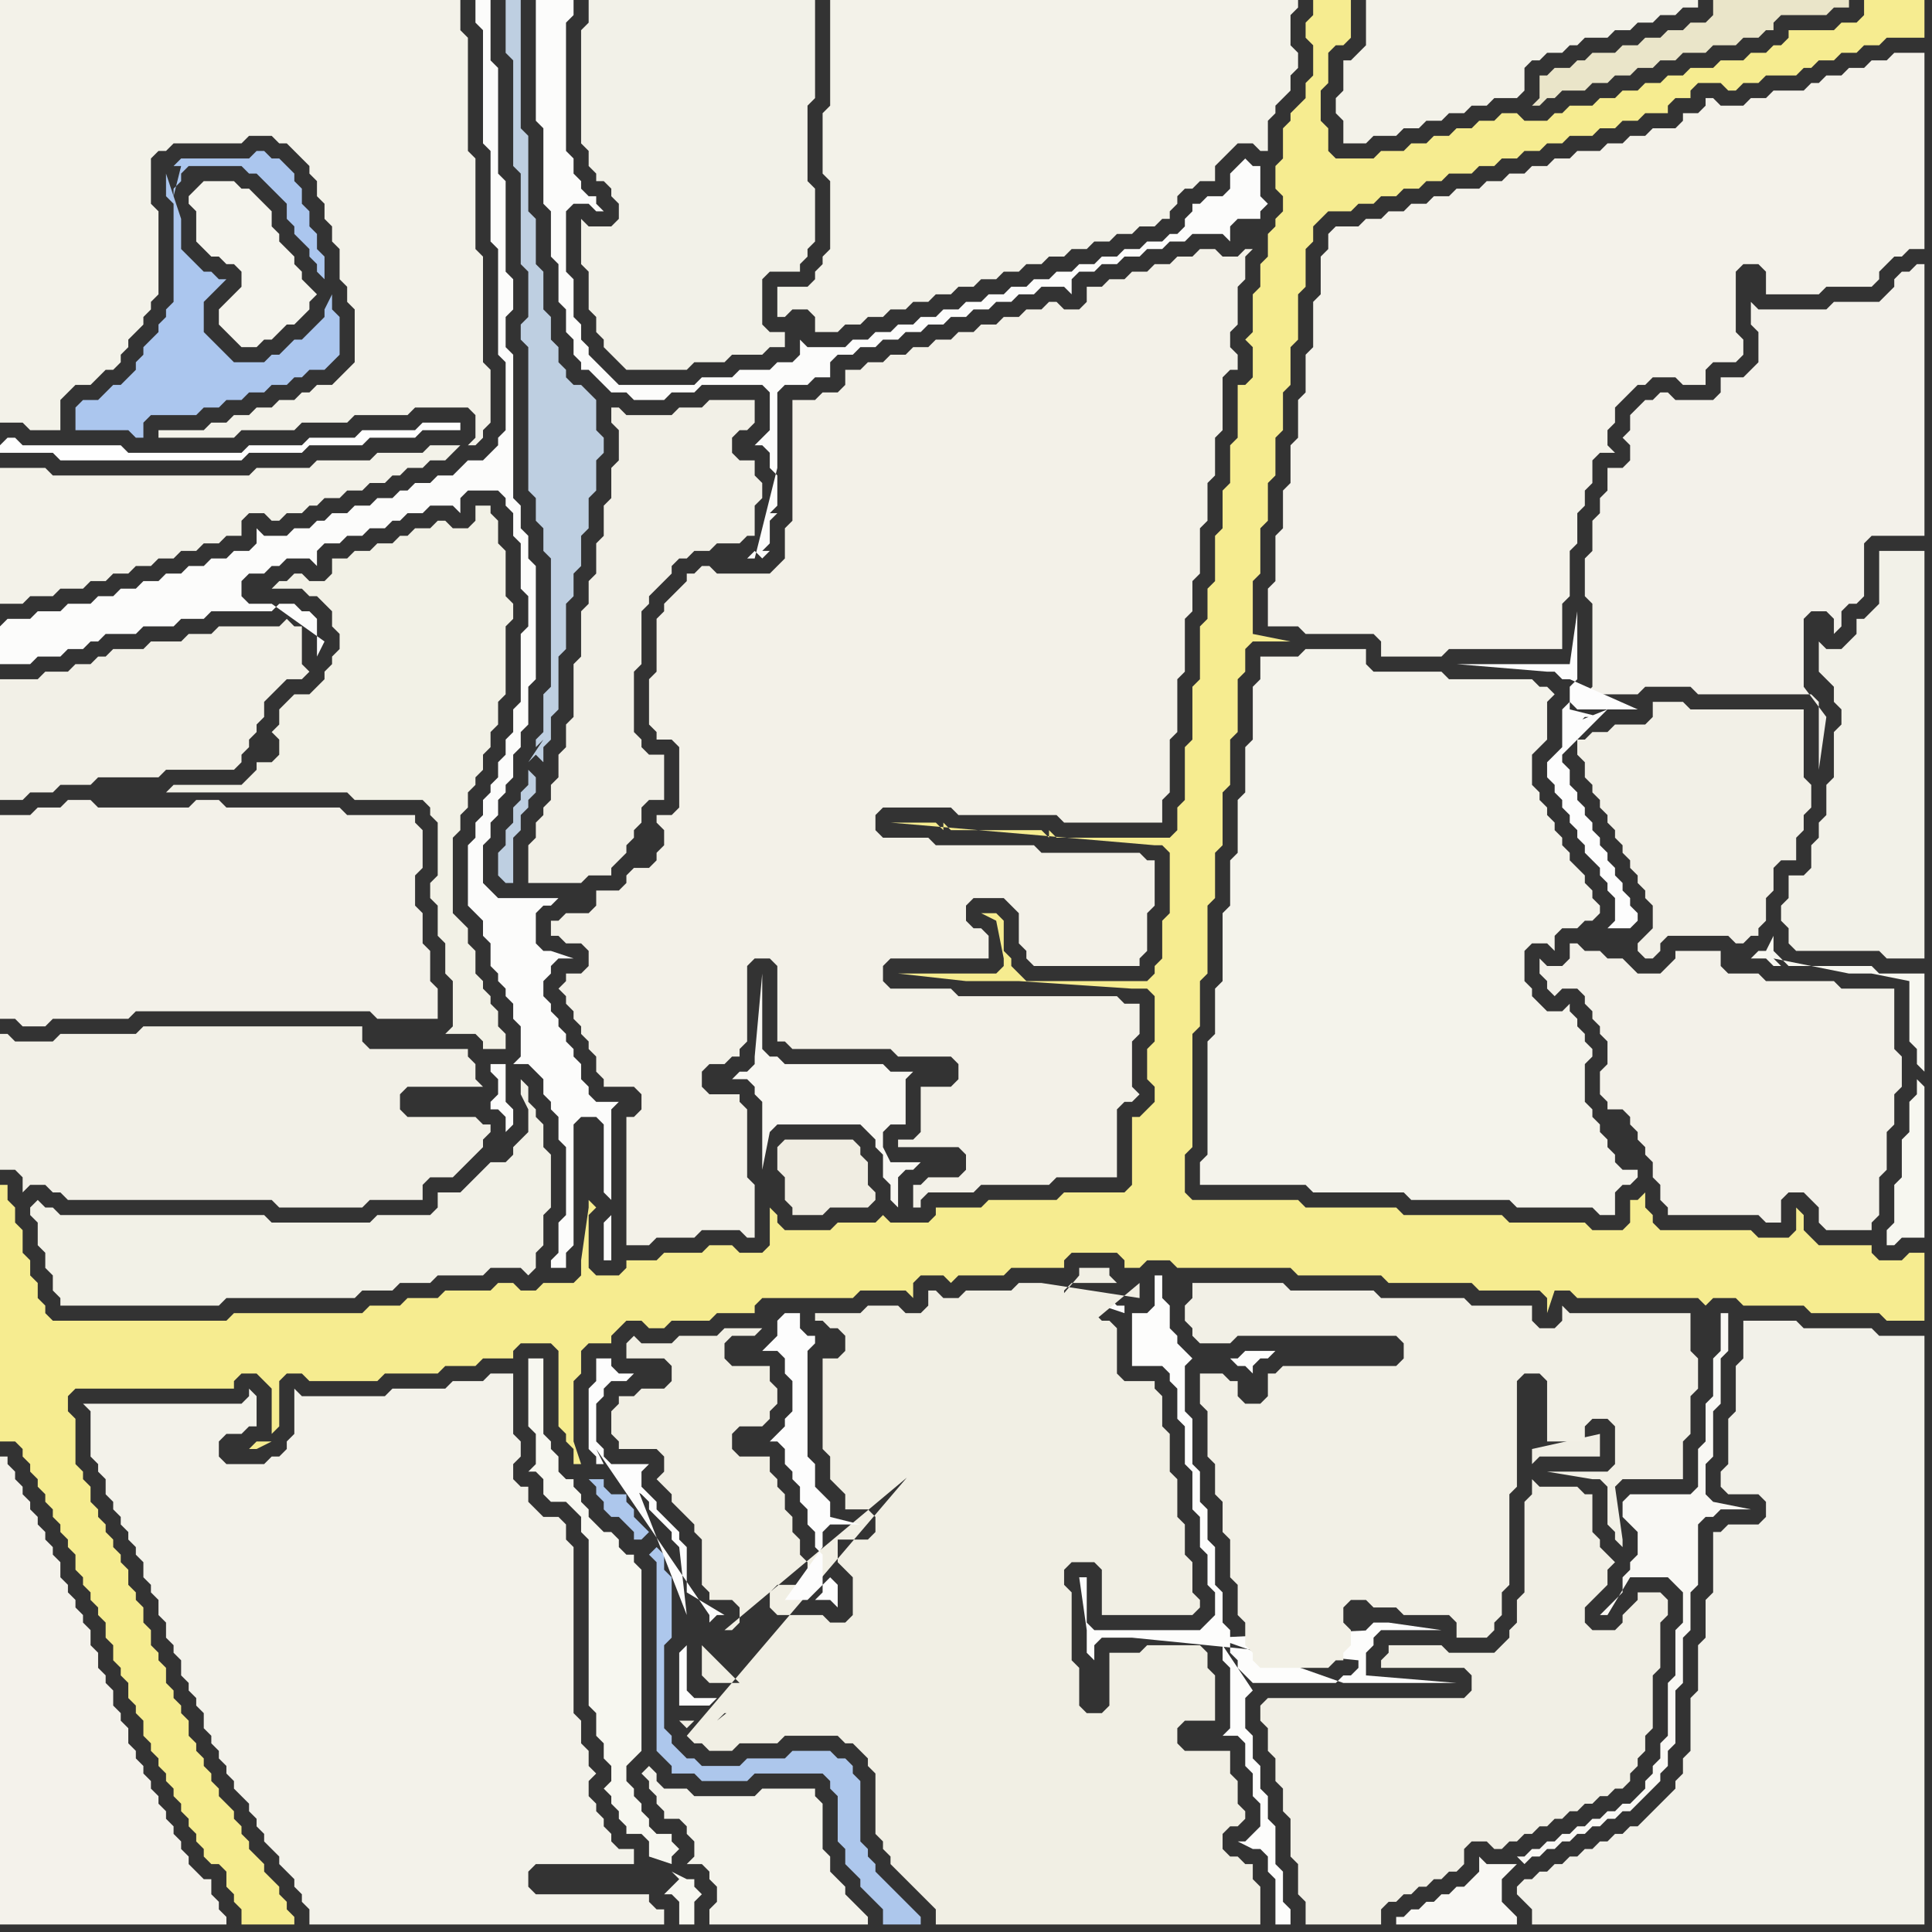 <svg width="256" height="256" xmlns="http://www.w3.org/2000/svg"><rect width="100%" height="100%" fill="#333333" stroke="none"/><script> 
var tempColor;
function hoverPath(evt){
obj = evt.target;
tempColor = obj.getAttribute("fill");
obj.setAttribute("fill","red");
//alert(tempColor);
//obj.setAttribute("stroke","red");}
function recoverPath(evt){
obj = evt.target;
obj.setAttribute("fill", tempColor);
//obj.setAttribute("stroke", tempColor);
}</script><path onmouseover="hoverPath(evt)" onmouseout="recoverPath(evt)" fill="rgb(243,241,233)" d="M  0,112l 0,23 2,0 1,1 3,0 1,-1 10,0 1,-1 31,0 1,1 8,0 0,-4 -1,-1 0,-4 -1,-1 0,-4 -1,-1 0,-4 1,-1 0,-5 -1,-1 0,-1 -9,0 -1,-1 -15,0 -1,-1 -3,0 -1,1 -12,0 -1,-1 -3,0 -1,1 -3,0 -1,1 -4,0Z"/>
<path onmouseover="hoverPath(evt)" onmouseout="recoverPath(evt)" fill="rgb(245,244,237)" d="M  26,25l 0,0 -1,1 0,1 1,1 0,4 1,1 1,1 1,0 1,1 1,0 1,1 0,2 -1,1 -1,1 -1,1 0,2 1,1 0,0 1,1 1,1 2,0 1,-1 1,0 1,-1 1,-1 1,0 1,-1 1,-1 0,-1 1,-1 -1,-1 0,0 -1,-1 0,-1 -1,-1 0,-1 -1,-1 -1,-1 0,-1 -1,-1 0,-2 -1,-1 -2,-2 -1,0 -1,-1 -4,0 -1,1Z"/>
<path onmouseover="hoverPath(evt)" onmouseout="recoverPath(evt)" fill="rgb(242,241,232)" d="M  79,0l -1,0 0,3 -1,1 0,15 1,1 0,2 1,1 0,1 1,0 1,1 0,1 1,1 0,2 -1,1 -3,0 -1,-1 0,6 1,1 0,5 1,1 0,2 1,1 0,1 1,1 1,1 1,1 8,0 1,-1 4,0 1,-1 4,0 1,-1 2,0 0,-2 -2,0 -1,-1 0,-6 1,-1 4,0 0,-1 1,-1 0,-1 1,-1 0,-7 -1,-1 0,-10 1,-1 0,-13Z"/>
<path onmouseover="hoverPath(evt)" onmouseout="recoverPath(evt)" fill="rgb(242,240,231)" d="M  82,57l 0,4 -1,1 0,4 -1,1 0,4 -1,1 0,4 -1,1 0,3 -1,1 0,6 -1,1 0,7 -1,1 0,3 -1,1 0,3 -1,1 0,2 -1,1 0,1 -1,1 0,2 -1,1 0,5 7,0 1,-1 3,0 0,-1 1,-1 1,-1 0,-1 1,-1 0,-1 1,-1 0,-2 1,-1 2,0 0,-6 -2,0 -1,-1 0,-1 -1,-1 0,-8 1,-1 0,-7 1,-1 0,-1 1,-1 1,-1 1,-1 0,-1 1,-1 1,0 1,-1 2,0 1,-1 3,0 1,-1 1,0 0,-4 1,-1 0,-2 -1,-1 0,-2 -2,0 -1,-1 0,-2 1,-1 1,0 1,-1 0,-3 -6,0 -1,1 -3,0 -1,1 -6,0 -1,-1 -1,0 0,2 1,1Z"/>
<path onmouseover="hoverPath(evt)" onmouseout="recoverPath(evt)" fill="rgb(247,247,240)" d="M  85,249l 0,0 1,-3 3,1 0,-1 1,-1 -1,-1 0,-1 -2,0 -1,-1 0,-1 -1,-1 0,-1 -1,-1 0,-1 -1,-1 0,-2 1,-1 1,-1 0,-24 -1,-1 0,-1 -1,0 -1,-1 0,-1 -1,-1 -1,0 -1,-1 -1,-1 0,-1 -1,-1 0,-1 -1,-1 0,-1 -1,0 -1,-1 0,-2 -1,-1 0,-1 -1,-1 0,-10 -2,0 0,9 1,1 0,4 -1,1 1,0 1,1 0,2 1,1 2,0 1,1 1,1 0,2 1,1 0,22 1,1 0,3 1,1 0,2 1,1 0,2 -1,1 1,1 0,1 1,1 0,1 1,1 0,1 2,0 1,1 0,2 -1,3 4,-1 0,0 1,1 0,0 -2,2 1,0 1,1 0,3 2,0 0,-3 1,-1 -1,-1 0,-1 -1,0 -2,-1 -4,1Z"/>
<path onmouseover="hoverPath(evt)" onmouseout="recoverPath(evt)" fill="rgb(240,237,226)" d="M  105,161l 4,0 1,-1 5,0 1,-1 0,-1 -1,-1 0,-3 -1,-1 0,-1 -1,-1 -9,0 -1,1 0,3 1,1 0,3 1,1Z"/>
<path onmouseover="hoverPath(evt)" onmouseout="recoverPath(evt)" fill="rgb(243,242,233)" d="M  114,0l -4,0 0,14 -1,1 0,8 1,1 0,9 -1,1 0,1 -1,1 0,1 -1,1 -4,0 0,4 1,0 1,-1 2,0 1,1 0,2 3,0 1,-1 2,0 1,-1 2,0 1,-1 2,0 1,-1 2,0 1,-1 2,0 1,-1 2,0 1,-1 2,0 1,-1 2,0 1,-1 2,0 1,-1 2,0 1,-1 2,0 1,-1 2,0 1,-1 2,0 1,-1 2,0 1,-1 1,0 0,-1 1,-1 0,-1 1,-1 1,0 1,-1 2,0 0,-2 1,-1 1,-1 1,-1 2,0 1,1 1,0 0,-4 1,-1 0,-1 1,-1 1,-1 0,-2 1,-1 0,-2 -1,-1 0,-4 1,-1 0,-1Z"/>
<path onmouseover="hoverPath(evt)" onmouseout="recoverPath(evt)" fill="rgb(244,243,235)" d="M  167,89l 0,1 -1,1 0,7 -1,1 0,6 -1,1 0,7 -1,1 0,6 -1,1 0,9 -1,1 0,6 -1,1 0,15 -1,1 0,3 14,0 1,1 12,0 1,1 13,0 1,1 10,0 1,1 2,0 0,-3 1,-1 1,0 1,-1 0,-1 -2,0 -1,-1 0,-1 -1,-1 0,-1 -1,-1 0,-1 -1,-1 0,-1 -1,-1 0,-5 1,-1 0,-1 -1,-1 0,-1 -1,-1 0,-1 -1,-1 0,-1 -1,1 -2,0 -1,-1 -1,-1 0,-1 -1,-1 0,-4 1,-1 2,0 1,1 0,-2 1,-1 2,0 1,-1 1,0 1,-1 0,-1 -1,-1 0,-1 -1,-1 0,-1 -1,-1 -1,-1 0,-1 -1,-1 0,-1 -1,-1 0,-1 -1,-1 0,-1 -1,-1 0,-1 -1,-1 0,-4 1,-1 1,-1 0,-5 1,-1 -1,-1 -1,0 -1,-1 -11,0 -1,-1 -9,0 -1,-1 0,-2 -8,0 -1,1 -5,0Z"/>
<path onmouseover="hoverPath(evt)" onmouseout="recoverPath(evt)" fill="rgb(243,241,233)" d="M  208,127l 0,0 -1,1 -2,0 -1,-1 0,2 1,1 0,1 1,1 1,-1 2,0 1,1 0,1 1,1 0,1 1,1 0,1 1,1 0,3 -1,1 0,3 1,1 0,1 2,0 1,1 0,1 1,1 0,1 1,1 0,1 1,1 0,2 1,1 0,2 1,1 0,1 12,0 1,1 2,0 0,-3 1,-1 2,0 1,1 1,1 0,2 1,1 6,0 0,-1 1,-1 0,-5 1,-1 0,-5 1,-1 0,-4 1,-1 0,-4 -1,-1 0,-8 -7,0 -1,-1 -9,0 -1,-1 -4,0 -1,-1 0,-2 -6,0 0,1 -1,1 -1,1 -3,0 -1,-1 -1,-1 -2,0 -1,-1 -2,0 -1,-1 -1,0Z"/>
<path onmouseover="hoverPath(evt)" onmouseout="recoverPath(evt)" fill="rgb(243,241,234)" d="M  217,54l 0,0 -1,1 0,2 -1,1 1,1 0,2 -1,1 -2,0 0,3 -1,1 0,2 -1,1 0,4 -1,1 0,5 1,1 0,11 -1,1 7,0 1,-1 6,0 1,1 15,0 1,1 0,9 1,-7 0,0 -3,-4 0,-9 1,-1 2,0 1,1 0,2 1,-1 0,-2 1,-1 1,0 1,-1 0,-7 1,-1 7,0 0,-36 -1,0 -1,1 -1,0 -1,1 0,1 -1,1 -1,1 -6,0 -1,1 -9,0 -1,-1 0,3 1,1 0,4 -1,1 -1,1 -3,0 0,2 -1,1 -5,0 -1,-1 -1,0 -1,1 -1,0 -1,1Z"/>
<path onmouseover="hoverPath(evt)" onmouseout="recoverPath(evt)" fill="rgb(242,241,232)" d="M  242,90l 0,0 1,1 0,2 1,1 0,2 -1,1 0,6 -1,1 0,4 -1,1 0,2 -1,1 0,3 -1,1 -2,0 0,3 -1,1 0,2 1,1 0,2 1,1 11,0 1,1 5,0 0,-54 -6,0 0,7 -1,1 -1,1 -1,0 0,2 -1,1 -1,1 -2,0 -1,-1 0,4 1,1Z"/>
<path onmouseover="hoverPath(evt)" onmouseout="recoverPath(evt)" fill="rgb(242,241,231)" d="M  5,162l 0,3 1,1 0,2 1,1 0,2 1,1 0,1 21,0 1,-1 17,0 1,-1 4,0 1,-1 4,0 1,-1 6,0 1,-1 4,0 1,1 1,-1 0,-2 1,-1 0,-4 1,-1 0,-7 -1,-1 0,-3 -1,-1 0,-1 -1,-1 0,-2 -1,-1 0,2 1,2 0,3 -1,1 -1,1 0,1 -1,1 -2,0 -3,3 -1,1 -3,0 0,2 -1,1 -7,0 -1,1 -13,0 -1,-1 -27,0 -1,-1 -1,0 -1,-1 -1,1 0,1 1,1Z"/>
<path onmouseover="hoverPath(evt)" onmouseout="recoverPath(evt)" fill="rgb(243,242,234)" d="M  12,186l -1,0 1,1 0,6 1,1 0,1 1,1 0,2 1,1 0,1 1,1 0,1 1,1 0,1 1,1 0,1 1,1 0,2 1,1 0,1 1,1 0,2 1,1 0,2 1,1 0,1 1,1 0,2 1,1 0,1 1,1 0,1 1,1 0,2 1,1 0,1 1,1 0,1 1,1 0,1 1,1 0,1 1,1 1,1 0,1 1,1 0,1 1,1 0,1 1,1 1,1 0,1 1,1 1,1 0,1 1,1 0,1 1,1 0,2 47,0 0,-2 -1,0 -1,-1 0,-1 -15,0 -1,-1 0,-2 1,-1 13,0 0,-2 -2,0 -1,-1 0,-1 -1,-1 0,-1 -1,-1 0,-1 -1,-1 0,-2 1,-1 -1,-1 0,-2 -1,-1 0,-3 -1,-1 0,-22 -1,-1 0,-2 -1,-1 -2,0 -1,-1 -1,-1 0,-2 -1,0 -1,-1 0,-2 1,-1 0,-2 -1,-1 0,-8 -3,0 -1,1 -4,0 -1,1 -7,0 -1,1 -11,0 -1,-1 0,6 -1,1 0,1 -1,1 -1,0 -1,1 -5,0 -1,-1 0,-2 1,-1 2,0 1,-1 1,0 0,-4 -1,-1 0,1 -1,1Z"/>
<path onmouseover="hoverPath(evt)" onmouseout="recoverPath(evt)" fill="rgb(243,241,232)" d="M  79,120l -1,1 -3,0 -1,1 -1,0 0,2 1,0 1,1 2,0 1,1 0,2 -1,1 -2,0 0,1 -1,1 1,1 0,1 1,1 0,1 1,1 0,1 1,1 0,1 1,1 0,2 1,1 0,1 4,0 1,1 0,2 -1,1 -1,0 0,17 3,0 1,-1 5,0 1,-1 5,0 1,1 1,0 0,-7 -1,-1 0,-9 -1,-1 0,-1 -4,0 -1,-1 0,-2 1,-1 2,0 1,-1 1,0 0,-1 1,-1 0,-10 1,-1 2,0 1,1 0,10 1,0 1,1 13,0 1,1 7,0 1,1 0,2 -1,1 -4,0 0,6 -1,1 -2,0 0,1 8,0 1,1 0,2 -1,1 -4,0 -1,1 -1,0 0,3 1,0 0,-1 1,-1 6,0 1,-1 9,0 1,-1 8,0 0,-9 1,-1 1,0 1,-1 -1,-1 0,-6 1,-1 0,-4 -2,0 -1,-1 -21,0 -1,-1 -8,0 -1,-1 0,-2 1,-1 13,0 0,-3 -1,-1 -1,0 -1,-1 0,-2 1,-1 4,0 1,1 1,1 0,4 1,1 0,1 1,1 14,0 0,-1 1,-1 0,-5 1,-1 0,-6 -1,0 -1,-1 -13,0 -1,-1 -13,0 -1,-1 -6,0 -1,-1 0,-2 1,-1 9,0 1,1 13,0 1,1 13,0 0,-3 1,-1 0,-7 1,-1 0,-7 1,-1 0,-7 1,-1 0,-4 1,-1 0,-6 1,-1 0,-5 1,-1 0,-5 1,-1 0,-7 1,-1 1,0 0,-2 -1,-1 0,-2 1,-1 0,-5 1,-1 0,-3 1,-1 -1,0 -1,1 -2,0 -1,-1 -2,0 -1,1 -2,0 -1,1 -2,0 -1,1 -2,0 -1,1 -2,0 -1,1 -2,0 0,2 -1,1 -2,0 -1,-1 -1,0 -1,1 -2,0 -1,1 -2,0 -1,1 -2,0 -1,1 -2,0 -1,1 -2,0 -1,1 -2,0 -1,1 -2,0 -1,1 -2,0 -1,1 -2,0 0,2 -1,1 -2,0 -1,1 -3,0 0,16 -1,1 0,4 -1,1 -1,1 -7,0 -1,-1 -1,0 -1,1 -1,0 0,1 -1,1 -1,1 -1,1 0,1 -1,1 0,7 -1,1 0,6 1,1 0,1 2,0 1,1 0,8 -1,1 -2,0 0,1 1,1 0,2 -1,1 0,1 -1,1 -2,0 -1,1 0,1 -1,1 -3,0Z"/>
<path onmouseover="hoverPath(evt)" onmouseout="recoverPath(evt)" fill="rgb(242,241,233)" d="M  203,249l -1,0 -1,1 0,1 1,1 0,0 1,1 0,2 52,0 0,-78 -6,0 -1,-1 -9,0 -1,-1 -7,0 0,5 -1,1 0,6 -1,1 0,6 -1,1 0,2 1,1 4,0 1,1 0,2 -1,1 -4,0 -1,1 -1,0 0,8 -1,1 0,5 -1,1 0,6 -1,1 0,7 -1,1 0,2 -1,1 0,1 -1,1 -3,3 -1,1 -1,0 -1,1 -1,0 -1,1 -1,0 -1,1 -1,0 -1,1 -1,0 -1,1 -1,0 -1,1 -1,0 -1,1Z"/>
<path onmouseover="hoverPath(evt)" onmouseout="recoverPath(evt)" fill="rgb(243,242,233)" d="M  221,2l 1,0 1,-1 2,0 0,-1 -44,0 0,6 -1,1 -1,1 -1,0 0,4 -1,1 0,2 1,1 0,3 3,0 1,-1 3,0 1,-1 2,0 1,-1 2,0 1,-1 2,0 1,-1 2,0 1,-1 3,0 1,-1 0,-3 1,-1 1,0 1,-1 2,0 1,-1 1,0 1,-1 3,0 1,-1 2,0 1,-1 2,0 1,-1Z"/>
<path onmouseover="hoverPath(evt)" onmouseout="recoverPath(evt)" fill="rgb(254,254,254)" d="M  0,59l 0,1 7,0 1,1 24,0 1,-1 7,0 1,-1 7,0 1,-1 6,0 1,-1 5,0 0,-1 -5,0 -1,1 -7,0 -1,1 -6,0 -1,1 -7,0 -1,1 -15,0 -1,-1 -13,0 -1,-1 -1,0 -1,1Z"/>
<path onmouseover="hoverPath(evt)" onmouseout="recoverPath(evt)" fill="rgb(252,252,251)" d="M  0,83l 0,5 4,0 1,-1 3,0 1,-1 2,0 1,-1 1,0 1,-1 4,0 1,-1 4,0 1,-1 3,0 1,-1 8,0 1,-1 2,0 1,1 1,0 1,1 0,5 1,-2 0,0 -7,-5 -3,0 -1,-1 0,-2 1,-1 2,0 1,-1 1,0 1,-1 3,0 1,1 0,-2 1,-1 2,0 1,-1 2,0 1,-1 2,0 1,-1 1,0 1,-1 2,0 1,-1 3,0 1,1 0,-2 1,-1 4,0 1,1 0,1 1,1 0,3 1,1 0,6 1,1 0,4 -1,1 0,9 -1,1 0,3 -1,1 0,2 -1,1 0,2 -1,1 0,1 -1,1 0,2 -1,1 0,2 -1,1 0,8 1,1 0,0 1,1 0,2 1,1 0,3 1,1 0,1 1,1 0,1 1,1 0,2 1,1 0,4 -1,1 2,0 1,1 1,1 0,2 1,1 0,1 1,1 0,3 1,1 0,9 -1,1 0,4 -1,1 0,1 2,0 0,-2 1,-1 0,-16 1,-1 2,0 1,1 0,9 1,1 0,2 -1,1 0,5 1,0 0,-20 1,-1 -3,0 -1,-1 0,-1 -1,-1 0,-2 -1,-1 0,-1 -1,-1 0,-1 -1,-1 0,-1 -1,-1 0,-1 -1,-1 0,-2 1,-1 0,-1 1,-1 2,0 -3,-1 -1,0 -1,-1 0,-4 1,-1 1,0 1,-1 -8,0 -1,-1 -1,-1 0,-5 1,-1 0,-2 1,-1 0,-2 1,-1 0,-1 1,-1 0,-3 1,-1 0,-2 1,-1 0,-5 1,-1 0,-15 -1,-1 0,-3 -1,-1 0,-3 -1,-1 0,-19 -1,-1 0,-4 1,-1 0,-4 -1,-1 0,-12 -1,-1 0,-14 -1,-1 0,-8 -2,0 0,3 1,1 0,15 1,1 0,12 1,1 0,14 1,1 0,9 -1,1 0,1 -1,1 -1,1 -2,0 -1,1 -1,1 -2,0 -1,1 -2,0 -1,1 -1,0 -1,1 -2,0 -1,1 -2,0 -1,1 -2,0 -1,1 -1,0 -1,1 -2,0 -1,1 -3,0 -1,-1 0,2 -1,1 -2,0 -1,1 -2,0 -1,1 -2,0 -1,1 -2,0 -1,1 -2,0 -1,1 -2,0 -1,1 -2,0 -1,1 -3,0 -1,1 -3,0 -1,1 -3,0 -1,1 67,58 -2,0 0,1 1,1 0,2 -1,1 0,1 1,0 1,1 0,2 1,-1 0,-2 -1,-1 0,-5 -67,-58Z"/>
<path onmouseover="hoverPath(evt)" onmouseout="recoverPath(evt)" fill="rgb(244,242,235)" d="M  0,243l 0,12 30,0 0,-1 -1,-1 0,-1 -1,-1 0,-2 -1,0 -1,-1 -1,-1 0,-1 -1,-1 0,-1 -1,-1 0,-1 -1,-1 0,-1 -1,-1 0,-1 -1,-1 0,-1 -1,-1 0,-1 -1,-1 0,-1 -1,-1 0,-2 -1,-1 0,-1 -1,-1 0,-2 -1,-1 0,-1 -1,-1 0,-2 -1,-1 0,-2 -1,-1 0,-1 -1,-1 0,-1 -1,-1 0,-1 -1,-1 0,-2 -1,-1 0,-1 -1,-1 0,-1 -1,-1 0,-1 -1,-1 0,-1 -1,-1 0,-1 -1,-1 0,-1 -1,-1 0,-1 -1,0Z"/>
<path onmouseover="hoverPath(evt)" onmouseout="recoverPath(evt)" fill="rgb(241,239,229)" d="M  167,227l 0,1 1,1 0,3 1,1 0,3 1,1 0,3 1,1 0,5 1,1 0,4 1,1 0,3 10,0 0,-2 1,-1 1,0 1,-1 1,0 1,-1 1,0 1,-1 1,0 1,-1 1,0 1,-1 0,-2 1,-1 2,0 1,1 1,0 1,-1 1,0 1,-1 1,0 1,-1 1,0 1,-1 1,0 1,-1 1,0 1,-1 1,0 1,-1 1,0 1,-1 1,0 1,-1 0,-1 1,-1 0,-1 1,-1 0,-2 1,-1 0,-7 1,-1 0,-6 1,-1 0,-2 -1,-1 -3,0 0,1 -1,1 -1,1 0,1 -1,1 -3,0 -1,-1 0,-2 2,-2 1,-1 0,-2 1,-1 -1,-1 0,0 -1,-1 0,-1 -1,-1 0,-5 -1,0 -1,-1 -5,0 -1,-1 0,-2 1,-1 8,0 0,-3 -9,2 0,6 -1,1 0,12 -1,1 0,3 -1,1 0,1 -1,1 -1,1 -6,0 -1,-1 -7,0 0,1 -1,1 0,1 11,0 1,1 0,2 -1,1 -26,0 -1,1Z"/>
<path onmouseover="hoverPath(evt)" onmouseout="recoverPath(evt)" fill="rgb(242,240,231)" d="M  210,98l -1,0 0,2 1,1 0,2 1,1 0,1 1,1 0,1 1,1 0,1 1,1 0,1 1,1 0,1 1,1 0,1 1,1 0,1 1,1 0,1 1,1 0,3 -1,1 -1,1 0,1 1,1 1,0 1,-1 0,-1 1,-1 8,0 1,1 1,0 1,-1 1,0 0,-1 1,-1 0,-3 1,-1 0,-3 1,-1 2,0 0,-3 1,-1 0,-2 1,-1 0,-3 -1,-1 0,-9 -15,0 -1,-1 -4,0 0,2 -1,1 -4,0 -1,1 -2,0 -1,1 6,27 0,0 -6,-27Z"/>
<path onmouseover="hoverPath(evt)" onmouseout="recoverPath(evt)" fill="rgb(246,236,144)" d="M  0,164l 0,27 2,0 1,1 0,1 1,1 0,1 1,1 0,1 1,1 0,1 1,1 0,1 1,1 0,1 1,1 0,1 1,1 0,2 1,1 0,1 1,1 0,1 1,1 0,1 1,1 0,2 1,1 0,2 1,1 0,1 1,1 0,2 1,1 0,1 1,1 0,2 1,1 0,1 1,1 0,1 1,1 0,1 1,1 0,1 1,1 0,1 1,1 0,1 1,1 0,1 1,1 0,1 1,1 1,0 1,1 0,2 1,1 0,1 1,1 0,2 7,0 0,-1 -1,-1 0,-1 -1,-1 0,-1 -1,-1 -1,-1 0,-1 -1,-1 -1,-1 0,-1 -1,-1 0,-1 -1,-1 0,-1 -1,-1 -1,-1 0,-1 -1,-1 0,-1 -1,-1 0,-1 -1,-1 0,-1 -1,-1 0,-2 -1,-1 0,-1 -1,-1 0,-1 -1,-1 0,-2 -1,-1 0,-1 -1,-1 0,-2 -1,-1 0,-2 -1,-1 0,-1 -1,-1 0,-2 -1,-1 0,-1 -1,-1 0,-1 -1,-1 0,-1 -1,-1 0,-1 -1,-1 0,-2 -1,-1 0,-1 -1,-1 0,-6 -1,-1 0,-2 1,-1 21,0 0,-1 1,-1 2,0 1,1 1,1 0,6 1,-1 0,-6 1,-1 2,0 1,1 9,0 1,-1 7,0 1,-1 4,0 1,-1 4,0 0,-1 1,-1 4,0 1,1 0,10 1,1 0,1 1,1 0,2 1,0 -1,-3 0,-8 1,-1 0,-3 1,-1 3,0 0,-1 1,-1 1,-1 2,0 1,1 2,0 1,-1 5,0 1,-1 5,0 0,-1 1,-1 12,0 1,-1 6,0 1,1 0,-2 1,-1 3,0 1,1 1,-1 6,0 1,-1 7,0 0,-1 1,-1 6,0 1,1 0,1 2,0 1,-1 3,0 1,1 15,0 1,1 11,0 1,1 11,0 1,1 8,0 1,1 0,2 1,-3 2,0 1,1 16,0 1,1 0,0 1,-1 3,0 1,1 8,0 1,1 9,0 1,1 5,0 0,-9 -2,0 -1,1 -3,0 -1,-1 0,-1 -7,0 -1,-1 -1,-1 0,-2 -1,-1 0,3 -1,1 -4,0 -1,-1 -12,0 -1,-1 0,-1 -1,-1 0,-2 -1,1 -1,0 0,3 -1,1 -4,0 -1,-1 -10,0 -1,-1 -13,0 -1,-1 -12,0 -1,-1 -14,0 -1,-1 0,-5 1,-1 0,-15 1,-1 0,-6 1,-1 0,-9 1,-1 0,-6 1,-1 0,-7 1,-1 0,-6 1,-1 0,-7 1,-1 0,-3 1,-1 5,0 -5,-1 0,-7 1,-1 0,-6 1,-1 0,-5 1,-1 0,-5 1,-1 0,-5 1,-1 0,-5 1,-1 0,-6 1,-1 0,-5 1,-1 0,-2 1,-1 1,-1 3,0 1,-1 2,0 1,-1 2,0 1,-1 2,0 1,-1 2,0 1,-1 3,0 1,-1 2,0 1,-1 2,0 1,-1 2,0 1,-1 2,0 1,-1 3,0 1,-1 2,0 1,-1 2,0 1,-1 3,0 0,-1 1,-1 2,0 0,-1 1,-1 3,0 1,1 1,0 1,-1 2,0 1,-1 4,0 1,-1 1,0 1,-1 2,0 1,-1 2,0 1,-1 2,0 1,-1 5,0 0,-5 -8,0 0,2 -1,1 -2,0 -1,1 -6,0 0,1 -1,1 -1,0 -1,1 -2,0 -1,1 -3,0 -1,1 -3,0 -1,1 -2,0 -1,1 -2,0 -1,1 -2,0 -1,1 -2,0 -1,1 -3,0 -1,1 -1,0 -1,1 -3,0 -1,-1 -2,0 -1,1 -2,0 -1,1 -2,0 -1,1 -2,0 -1,1 -2,0 -1,1 -3,0 -1,1 -5,0 -1,-1 0,-3 -1,-1 0,-4 1,-1 0,-4 1,-1 1,0 1,-1 0,-5 -5,0 0,2 -1,1 0,2 1,1 0,4 -1,1 0,2 -1,1 -1,1 0,1 -1,1 0,4 -1,1 0,3 1,1 0,2 -1,1 0,1 -1,1 0,3 -1,1 0,3 -1,1 0,5 -1,1 1,1 0,4 -1,1 -1,0 0,7 -1,1 0,5 -1,1 0,5 -1,1 0,6 -1,1 0,4 -1,1 0,7 -1,1 0,7 -1,1 0,7 -1,1 0,3 -1,1 -15,0 -1,-1 0,1 -1,-1 -12,0 -1,-1 0,1 -1,-1 -6,0 35,3 1,0 1,1 0,8 -1,1 0,5 -1,1 0,1 -1,1 -16,0 -1,-1 0,0 -1,-1 0,-1 -1,-1 0,-4 -1,-1 -2,0 2,1 1,5 0,1 -1,1 -13,0 9,1 7,0 15,1 2,0 1,1 0,6 -1,1 0,4 1,1 0,2 -1,1 -1,1 -1,0 0,9 -1,1 -8,0 -1,1 -9,0 -1,1 -6,0 0,1 -1,1 -5,0 -1,-1 -1,1 -5,0 -1,1 -6,0 -1,-1 0,-1 -1,-1 0,5 -1,1 -3,0 -1,-1 -3,0 -1,1 -5,0 -1,1 -4,0 0,1 -1,1 -3,0 -1,-1 0,-7 1,-1 0,0 -1,-1 0,1 -1,7 0,2 -1,1 -4,0 -1,1 -2,0 -1,-1 -2,0 -1,1 -6,0 -1,1 -4,0 -1,1 -4,0 -1,1 -17,0 -1,1 -23,0 -1,-1 0,-1 -1,-1 0,-2 -1,-1 0,-2 -1,-1 0,-3 -1,-1 0,-2 -1,-1 0,-2 -1,0 0,7 167,-133 0,0 -167,133 156,5 0,0 -156,-5 35,27 -1,0 -1,1 1,0 2,-1 -1,0 -35,-27Z"/>
<path onmouseover="hoverPath(evt)" onmouseout="recoverPath(evt)" fill="rgb(242,240,231)" d="M  0,92l 0,14 3,0 1,-1 3,0 1,-1 4,0 1,-1 8,0 1,-1 9,0 1,-1 0,-1 1,-1 0,-1 1,-1 0,-1 1,-1 0,-2 1,-1 2,-2 2,0 1,-1 -1,-1 0,-5 -1,0 -1,-1 -1,1 -8,0 -1,1 -3,0 -1,1 -4,0 -1,1 -4,0 -1,1 -1,0 -1,1 -2,0 -1,1 -3,0 -1,1 -5,0Z"/>
<path onmouseover="hoverPath(evt)" onmouseout="recoverPath(evt)" fill="rgb(252,252,251)" d="M  106,45l 0,2 -1,1 -2,0 -1,1 -4,0 -1,1 -4,0 -1,1 -10,0 -1,-1 -1,-1 -1,-1 -1,-1 0,-1 -1,-1 0,-2 -1,-1 0,-5 -1,-1 0,-8 1,-1 2,0 1,1 1,0 -1,-1 0,-1 -1,0 -1,-1 0,-1 -1,-1 0,-2 -1,-1 0,-17 1,-1 0,-2 -5,0 0,16 1,1 0,10 1,1 0,6 1,1 0,5 1,1 0,3 1,1 0,2 1,1 0,1 1,0 1,1 1,1 1,1 2,0 1,1 4,0 1,-1 3,0 1,-1 8,0 1,1 0,5 -1,1 -1,1 1,0 1,1 0,2 1,1 0,4 -1,1 1,0 -1,1 0,3 -1,1 1,0 -1,1 -1,-1 0,0 -1,1 1,0 3,-12 0,-10 1,-1 3,0 1,-1 2,0 0,-2 1,-1 2,0 1,-1 2,0 1,-1 2,0 1,-1 2,0 1,-1 2,0 1,-1 2,0 1,-1 2,0 1,-1 2,0 1,-1 2,0 1,-1 3,0 1,1 0,-2 1,-1 2,0 1,-1 2,0 1,-1 2,0 1,-1 2,0 1,-1 2,0 1,-1 4,0 1,1 0,-2 1,-1 3,0 0,-1 1,-1 -1,-1 0,-4 -1,0 -1,-1 -1,1 0,0 -1,1 0,2 -1,1 -2,0 -1,1 -1,0 0,1 -1,1 0,1 -1,1 -1,0 -1,1 -2,0 -1,1 -2,0 -1,1 -2,0 -1,1 -2,0 -1,1 -2,0 -1,1 -2,0 -1,1 -2,0 -1,1 -2,0 -1,1 -2,0 -1,1 -2,0 -1,1 -2,0 -1,1 -2,0 -1,1 -2,0 -1,1 -2,0 -1,1 -5,0 -1,-1Z"/>
<path onmouseover="hoverPath(evt)" onmouseout="recoverPath(evt)" fill="rgb(253,253,252)" d="M  180,220l 0,1 -1,1 -1,0 -1,1 -11,0 -1,-1 -1,-1 0,-1 -1,-1 0,-3 -1,-1 0,-4 -1,-1 0,-5 -1,-1 0,-4 -1,-1 0,-4 -1,-1 0,-6 -1,-1 0,-6 1,-1 0,0 -1,-1 -1,-1 0,-1 -1,-1 0,-3 -1,-1 0,-3 -1,0 0,4 -1,1 -2,0 0,7 4,0 1,1 0,1 1,1 0,4 1,1 0,5 1,1 0,5 1,1 0,4 1,1 0,4 1,1 0,3 -1,1 -1,1 -14,0 -1,-1 0,-6 -1,0 1,7 0,3 1,1 0,-2 1,-1 4,0 30,3 -31,-46 0,-1 -1,0 -1,-1 0,1 -1,-1 -3,0 6,2 31,46 -18,-2 0,2 1,1 0,8 -1,1 2,0 1,1 0,3 1,1 0,3 1,1 0,3 -1,1 -1,1 -1,0 2,1 1,0 1,1 0,2 1,1 0,6 2,0 0,-2 -1,-1 0,-4 -1,-1 0,-5 -1,-1 0,-3 -1,-1 0,-3 -1,-1 0,-3 -1,-1 0,-4 1,-1 -4,-6 18,2 -19,-3 17,6 15,0 -12,-1 0,-3 1,-1 0,-1 1,-1 8,0 -7,-1 -2,0 -1,1 0,2 1,-2 -21,1 19,3 -17,-40 0,0 1,1 1,0 1,1 0,-1 1,-1 1,0 1,-1 -4,0 -1,1 -1,0 17,40Z"/>
<path onmouseover="hoverPath(evt)" onmouseout="recoverPath(evt)" fill="rgb(242,241,230)" d="M  42,77l -1,0 -1,-1 -1,0 -1,1 -1,0 -1,1 4,0 1,1 1,0 1,1 1,1 0,2 1,1 0,2 -1,1 0,1 -1,1 0,1 -1,1 -1,1 -2,0 -1,1 -1,1 0,2 -1,1 1,1 0,2 -1,1 -2,0 0,1 -1,1 -1,1 -9,0 -1,1 24,0 1,1 9,0 1,1 0,1 1,1 0,7 -1,1 0,2 1,1 0,4 1,1 0,4 1,1 0,6 -1,1 4,0 1,1 0,1 3,0 0,-2 -1,-1 0,-2 -1,-1 0,-1 -1,-1 0,-1 -1,-1 0,-3 -1,-1 0,-2 -1,-1 -1,-1 0,-10 1,-1 0,-2 1,-1 0,-2 1,-1 0,-1 1,-1 0,-2 1,-1 0,-2 1,-1 0,-3 1,-1 0,-9 1,-1 0,-2 -1,-1 0,-6 -1,-1 0,-3 -1,-1 0,-1 -2,0 0,2 -1,1 -2,0 -1,-1 -1,0 -1,1 -2,0 -1,1 -1,0 -1,1 -2,0 -1,1 -2,0 -1,1 -2,0 0,2 -1,1Z"/>
<path onmouseover="hoverPath(evt)" onmouseout="recoverPath(evt)" fill="rgb(244,243,235)" d="M  88,237l 0,0 -1,-1 0,-1 -1,-1 -1,1 0,0 1,1 0,1 1,1 0,1 1,1 0,1 2,0 1,1 0,1 1,1 0,2 -1,1 2,0 1,1 0,1 1,1 0,2 -1,1 0,2 21,0 0,-1 -1,-1 0,0 -1,-1 -1,-1 0,-1 -1,-1 -1,-1 0,-2 -1,-1 0,-6 -1,-1 0,-1 -7,0 -1,1 -8,0 -1,-1Z"/>
<path onmouseover="hoverPath(evt)" onmouseout="recoverPath(evt)" fill="rgb(248,247,242)" d="M  114,149l 0,0 1,1 1,1 0,1 1,1 0,3 1,1 0,2 1,1 0,-4 1,-1 1,0 1,-1 -4,0 -1,-2 0,-2 1,-1 2,0 0,-6 1,-1 -3,0 -1,-1 -13,0 -1,-1 -1,0 -1,-1 0,-10 -1,11 0,1 -1,1 -1,0 -1,1 2,0 1,1 0,1 1,1 0,9 1,-5 0,0 1,-1Z"/>
<path onmouseover="hoverPath(evt)" onmouseout="recoverPath(evt)" fill="rgb(234,229,201)" d="M  206,13l 0,0 1,-1 3,0 1,-1 2,0 1,-1 2,0 1,-1 2,0 1,-1 2,0 1,-1 3,0 1,-1 3,0 1,-1 2,0 1,-1 1,0 0,-1 1,-1 6,0 1,-1 2,0 0,-1 -18,0 0,2 -1,1 -2,0 -1,1 -2,0 -1,1 -2,0 -1,1 -2,0 -1,1 -3,0 -1,1 -1,0 -1,1 -2,0 -1,1 -1,0 0,3 -1,1 1,0 1,-1Z"/>
<path onmouseover="hoverPath(evt)" onmouseout="recoverPath(evt)" fill="rgb(242,240,231)" d="M  2,138l 0,0 -1,-1 -1,0 0,18 2,0 1,1 0,2 1,-1 2,0 1,1 1,0 1,1 27,0 1,1 11,0 1,-1 7,0 0,-2 1,-1 3,0 2,-2 1,-1 1,-1 0,-1 1,-1 0,-1 -1,0 -1,-1 -9,0 -1,-1 0,-2 1,-1 10,0 -1,-1 0,-2 -1,-1 0,-1 -13,0 -1,-1 0,-2 -29,0 -1,1 -10,0 -1,1Z"/>
<path onmouseover="hoverPath(evt)" onmouseout="recoverPath(evt)" fill="rgb(190,207,225)" d="M  70,102l 0,2 -1,1 0,1 -1,1 0,2 -1,1 0,2 -1,1 0,3 1,1 1,0 0,-6 1,-1 0,-2 1,-1 0,-1 1,-1 0,-2 -1,-1 0,-1 1,-1 1,1 0,-2 1,-1 0,-3 1,-1 0,-7 1,-1 0,-6 1,-1 0,-3 1,-1 0,-4 1,-1 0,-4 1,-1 0,-4 1,-1 0,-2 -1,-1 0,-4 -1,-1 -1,-1 -1,0 -1,-1 0,-1 -1,-1 0,-2 -1,-1 0,-3 -1,-1 0,-5 -1,-1 0,-6 -1,-1 0,-10 -1,-1 0,-17 -2,0 0,7 1,1 0,14 1,1 0,12 1,1 0,6 -1,1 0,2 1,1 0,19 1,1 0,3 1,1 0,3 1,1 0,17 -1,1 0,5 -1,1 0,1 1,-1 0,0 -2,3Z"/>
<path onmouseover="hoverPath(evt)" onmouseout="recoverPath(evt)" fill="rgb(173,199,236)" d="M  86,206l 0,0 1,1 0,25 1,1 1,1 0,1 3,0 1,1 6,0 1,-1 9,0 1,1 0,1 1,1 0,6 1,1 0,2 1,1 1,1 0,1 1,1 1,1 1,1 0,2 5,0 0,-1 -1,-1 -1,-1 -1,-1 -1,-1 -1,-1 -1,-1 0,-1 -1,-1 0,-1 -1,-1 0,-8 -1,-1 0,-1 -1,-1 -1,0 -1,-1 -5,0 -1,1 -5,0 -1,1 -5,0 -1,-1 -1,0 -1,-1 -1,-1 0,-1 -1,-1 0,-11 1,-1 0,-8 -1,-1 0,-2 -1,-1 -1,1 0,-3 -1,-1 -1,-1 0,-1 -1,-1 0,-1 -2,0 -1,-1 0,-1 -2,0 1,1 0,1 1,1 0,1 1,1 1,0 2,2 0,1 1,0 1,-1Z"/>
<path onmouseover="hoverPath(evt)" onmouseout="recoverPath(evt)" fill="rgb(253,253,253)" d="M  91,214l 0,4 -1,1 0,7 4,0 1,-1 -3,0 -1,-1 0,-10 3,0 0,1 1,-1 1,0 -5,-3 0,-6 -1,-1 0,-1 -1,-1 -1,-1 -1,-1 0,-1 -1,-1 -1,-1 0,-2 1,-1 -5,0 -1,-1 0,-1 -1,-1 0,-5 1,-1 0,-1 1,-1 2,0 1,-1 -2,0 -1,-1 0,-1 -2,0 0,3 -1,1 0,8 1,1 0,1 1,0 -1,-2 15,22 -3,0 -7,-18 -2,0 3,2 1,1 0,1 1,1 0,0 1,1 1,1 0,1 1,1Z"/>
<path onmouseover="hoverPath(evt)" onmouseout="recoverPath(evt)" fill="rgb(241,239,228)" d="M  91,230l 0,0 1,1 1,0 1,1 3,0 1,-1 5,0 1,-1 7,0 1,1 1,0 1,1 1,1 0,1 1,1 0,8 1,1 0,1 1,1 0,1 1,1 1,1 1,1 1,1 1,1 1,1 0,2 43,0 0,-5 -1,-1 0,-2 -1,0 -1,-1 -1,0 -1,-1 0,-2 1,-1 1,0 1,-1 0,-1 -1,-1 0,-3 -1,-1 0,-3 -6,0 -1,-1 0,-2 1,-1 4,0 0,-6 -1,-1 0,-2 -1,-1 -7,0 -1,1 -4,0 0,7 -1,1 -2,0 -1,-1 0,-5 -1,-1 0,-9 -1,-1 0,-2 1,-1 3,0 1,1 0,6 12,0 1,-1 0,-1 -1,-1 0,-4 -1,-1 0,-4 -1,-1 0,-5 -1,-1 0,-5 -1,-1 0,-4 -1,-1 0,-1 -4,0 -1,-1 0,-6 -1,-1 -1,0 -1,-1 -3,0 -1,-1 0,-2 1,-1 6,0 -1,-1 0,-1 -4,0 0,1 -52,61 0,-1 1,-1 -2,0 1,1 0,1 4,-2 0,0 1,-1 3,0 1,-1 0,-2 -5,4 -4,2 8,-7 0,0 -8,7 7,-7 -4,0 -1,-1 0,-4 5,5 53,-53 0,2 -13,-2 -3,0 -1,1 -6,0 -1,1 -2,0 -1,-1 -1,0 0,2 -1,1 -2,0 -1,-1 -4,0 -1,1 -6,0 0,1 1,0 1,1 1,0 1,1 0,2 -1,1 -2,0 0,12 1,1 0,3 1,1 1,1 0,2 3,0 1,1 0,2 -1,1 -4,0 0,3 1,1 0,0 1,1 0,5 -1,1 -2,0 -1,-1 -6,0 -1,-1 0,-2 1,-1 4,0 0,-3 -1,-1 0,-2 -1,-1 0,-2 -1,-1 0,-2 -1,-1 0,-1 -1,-1 0,-2 -4,0 -1,-1 0,-2 1,-1 3,0 1,-1 0,-1 1,-1 0,-2 -1,-1 0,-2 -5,0 -1,-1 0,-2 1,-1 3,0 1,-1 -5,0 -1,1 -5,0 -1,1 -4,0 -1,-1 -1,1 0,2 5,0 1,1 0,2 -1,1 -3,0 -1,1 -2,0 0,1 -1,1 0,3 1,1 0,1 5,0 1,1 0,2 -1,1 2,2 0,1 1,1 1,1 1,1 0,1 1,1 0,6 1,1 0,1 3,0 1,1 0,2 -1,1 -1,0 55,-46 -60,60Z"/>
<path onmouseover="hoverPath(evt)" onmouseout="recoverPath(evt)" fill="rgb(249,248,244)" d="M  186,254l -1,0 0,1 16,0 0,-1 -1,-1 0,0 -1,-1 0,-3 1,-1 1,-1 -4,0 -1,-1 0,2 -1,1 -1,1 -1,0 -1,1 -1,0 -1,1 -1,0 -1,1 -1,0 -1,1 15,-8 1,1 0,0 1,-1 1,0 1,-1 1,0 1,-1 1,0 1,-1 1,0 1,-1 1,0 1,-1 1,0 1,-1 1,0 1,-1 1,-1 1,-1 1,-1 0,-1 1,-1 0,-2 1,-1 0,-7 1,-1 0,-6 1,-1 0,-5 1,-1 0,-8 1,-1 1,0 1,-1 4,0 -5,-1 0,0 -1,-1 0,-4 1,-1 0,-6 1,-1 0,-6 1,-1 0,-5 -1,0 0,5 -1,1 0,5 -1,1 0,5 -1,1 0,5 -1,1 -8,0 -1,1 0,2 1,1 0,0 1,1 0,3 -1,1 0,1 -1,1 0,2 -1,1 -1,1 -1,1 1,0 3,-5 5,0 1,1 1,1 0,4 -1,1 0,6 -1,1 0,7 -1,1 0,2 -1,1 0,1 -1,1 0,1 -1,1 -1,1 -1,0 -1,1 -1,0 -1,1 -1,0 -1,1 -1,0 -1,1 -1,0 -1,1 -1,0 -1,1 -1,0 -1,1 -1,0 -15,8Z"/>
<path onmouseover="hoverPath(evt)" onmouseout="recoverPath(evt)" fill="rgb(253,253,253)" d="M  213,94l -4,0 -1,-1 0,0 -1,1 0,5 -1,1 -1,1 0,2 1,1 0,1 1,1 0,1 1,1 0,1 1,1 0,1 1,1 0,1 1,1 1,1 0,1 1,1 0,1 1,1 0,3 -1,1 3,0 1,-1 0,-1 -1,-1 0,-1 -1,-1 0,-1 -1,-1 0,-1 -1,-1 0,-1 -1,-1 0,-1 -1,-1 0,-1 -1,-1 0,-1 -1,-1 0,-1 -1,-1 0,-2 -1,-1 0,-1 6,-6 -5,2 1,0 1,-1 2,0 -4,-1 0,-3 1,-1 0,-9 -1,7 -15,0 12,1 1,0 1,1 1,0 9,4Z"/>
<path onmouseover="hoverPath(evt)" onmouseout="recoverPath(evt)" fill="rgb(171,198,238)" d="M  22,23l 0,3 1,1 0,13 -1,1 0,1 -1,1 0,1 -1,1 -1,1 0,1 -1,1 0,1 -1,1 -1,1 -1,0 -1,1 -1,1 -2,0 -1,1 0,3 7,0 1,1 1,0 0,-2 1,-1 6,0 1,-1 2,0 1,-1 2,0 1,-1 2,0 1,-1 2,0 1,-1 1,0 1,-1 2,0 1,-1 1,-1 0,-5 -1,-1 0,-2 -1,2 0,1 -3,3 -1,0 -2,2 -1,0 -1,1 -4,0 -1,-1 -1,-1 -1,-1 -1,-1 0,-4 1,-1 1,-1 1,-1 -1,0 -1,-1 -1,0 -1,-1 -1,-1 -1,-1 0,-4 -2,-6 1,3 0,-1 1,-1 0,-1 1,-1 7,0 1,1 1,0 1,1 1,1 1,1 1,1 0,2 1,1 0,1 1,1 1,1 0,1 1,1 0,1 1,1 0,-3 -1,-1 0,-2 -1,-1 0,-2 -1,-1 0,-2 -1,-1 0,-1 -1,-1 -1,-1 -1,0 -1,-1 -1,0 -1,1 -9,0 -1,1 1,0 -1,4 -1,-3Z"/>
<path onmouseover="hoverPath(evt)" onmouseout="recoverPath(evt)" fill="rgb(243,242,233)" d="M  33,55l -2,0 -1,1 -2,0 -1,1 -6,0 0,1 10,0 1,-1 7,0 1,-1 6,0 1,-1 7,0 1,-1 7,0 1,1 0,3 -1,1 1,0 1,-1 0,-1 1,-1 0,-7 -1,-1 0,-14 -1,-1 0,-12 -1,-1 0,-15 -1,-1 0,-4 -61,0 0,56 3,0 1,1 4,0 0,-4 1,-1 1,-1 2,0 1,-1 1,-1 1,0 1,-1 0,-1 1,-1 0,-1 1,-1 1,-1 0,-1 1,-1 0,-1 1,-1 0,-11 -1,-1 0,-6 1,-1 1,0 1,-1 9,0 1,-1 3,0 1,1 1,0 1,1 1,1 1,1 0,1 1,1 0,2 1,1 0,2 1,1 0,2 1,1 0,4 1,1 0,2 1,1 0,7 -1,1 -1,1 -1,1 -2,0 -1,1 -1,0 -1,1 -2,0 -1,1 -2,0 -1,1 28,4 -4,0 -1,1 -6,0 -1,1 -7,0 -1,1 -7,0 -1,1 -26,0 -1,-1 -6,0 0,18 3,0 1,-1 3,0 1,-1 3,0 1,-1 2,0 1,-1 2,0 1,-1 2,0 1,-1 2,0 1,-1 2,0 1,-1 2,0 1,-1 2,0 0,-2 1,-1 2,0 1,1 1,0 1,-1 2,0 1,-1 1,0 1,-1 2,0 1,-1 2,0 1,-1 2,0 1,-1 1,0 1,-1 2,0 1,-1 2,0 1,-1 1,-1 -28,-4Z"/>
<path onmouseover="hoverPath(evt)" onmouseout="recoverPath(evt)" fill="rgb(253,253,253)" d="M  103,175l 0,2 -1,1 -1,1 2,0 1,1 0,2 1,1 0,4 -1,1 0,1 -1,1 -1,1 1,0 1,1 0,2 1,1 0,1 1,1 0,2 1,1 0,2 1,1 0,2 1,1 0,5 -1,1 2,0 1,1 0,-3 -1,-1 0,0 -3,3 -3,0 5,-7 0,-2 1,-1 4,0 -4,-1 0,-2 -1,-1 -1,-1 0,-3 -1,-1 0,-14 1,-1 0,-1 -1,0 -1,-1 0,-2 -2,0 -1,1 6,3 0,0 -6,-3Z"/>
<path onmouseover="hoverPath(evt)" onmouseout="recoverPath(evt)" fill="rgb(242,240,230)" d="M  169,182l -1,0 0,3 -1,1 -2,0 -1,-1 0,-2 -1,0 -1,-1 -3,0 0,4 1,1 0,6 1,1 0,4 1,1 0,4 1,1 0,5 1,1 0,4 1,1 0,3 1,1 0,1 1,1 9,0 1,-1 1,0 0,-1 1,-1 0,-2 -1,-1 0,-2 1,-1 2,0 1,1 3,0 1,1 6,0 1,1 0,2 4,0 1,-1 0,-1 1,-1 0,-3 1,-1 0,-12 1,-1 0,-14 1,-1 2,0 1,1 0,8 5,0 0,-2 1,-1 2,0 1,1 0,5 -1,1 -8,0 6,1 1,0 1,1 0,5 1,1 0,1 1,1 0,-1 -1,-7 0,0 1,-1 8,0 0,-5 1,-1 0,-5 1,-1 0,-4 -1,-1 0,-5 -16,0 -1,-1 0,2 -1,1 -2,0 -1,-1 0,-2 -8,0 -1,-1 -11,0 -1,-1 -11,0 -1,-1 -12,0 0,2 -1,1 0,2 1,1 0,1 1,1 4,0 1,-1 21,0 1,1 0,2 -1,1 -15,0 -1,1Z"/>
<path onmouseover="hoverPath(evt)" onmouseout="recoverPath(evt)" fill="rgb(244,242,234)" d="M  176,31l 0,2 -1,1 0,5 -1,1 0,6 -1,1 0,5 -1,1 0,5 -1,1 0,5 -1,1 0,5 -1,1 0,6 -1,1 0,5 4,0 1,1 9,0 1,1 0,2 8,0 1,-1 15,0 0,-6 1,-1 0,-6 1,-1 0,-4 1,-1 0,-2 1,-1 0,-3 1,-1 2,0 -1,-1 0,-2 1,-1 0,-2 1,-1 1,-1 1,-1 1,0 1,-1 3,0 1,1 3,0 0,-2 1,-1 3,0 1,-1 0,-2 -1,-1 0,-8 1,-1 2,0 1,1 0,3 7,0 1,-1 6,0 1,-1 0,-1 1,-1 1,-1 1,0 1,-1 2,0 0,-26 -4,0 -1,1 -2,0 -1,1 -2,0 -1,1 -2,0 -1,1 -1,0 -1,1 -4,0 -1,1 -2,0 -1,1 -3,0 -1,-1 -1,0 0,1 -1,1 -2,0 0,1 -1,1 -3,0 -1,1 -2,0 -1,1 -2,0 -1,1 -3,0 -1,1 -2,0 -1,1 -2,0 -1,1 -2,0 -1,1 -2,0 -1,1 -3,0 -1,1 -2,0 -1,1 -2,0 -1,1 -2,0 -1,1 -2,0 -1,1 -3,0 -1,1Z"/>
<path onmouseover="hoverPath(evt)" onmouseout="recoverPath(evt)" fill="rgb(247,247,240)" d="M  254,143l 0,2 -1,1 0,4 -1,1 0,5 -1,1 0,5 -1,1 0,2 1,0 1,-1 3,0 0,-20 -1,-1 1,-1 0,-13 -6,0 -1,-1 -11,0 -1,-1 -1,-1 0,-2 -1,2 -1,0 -1,1 2,0 1,1 1,0 -1,-1 10,2 3,0 5,1 0,8 1,1 0,2 1,1 -1,1Z"/>
</svg>